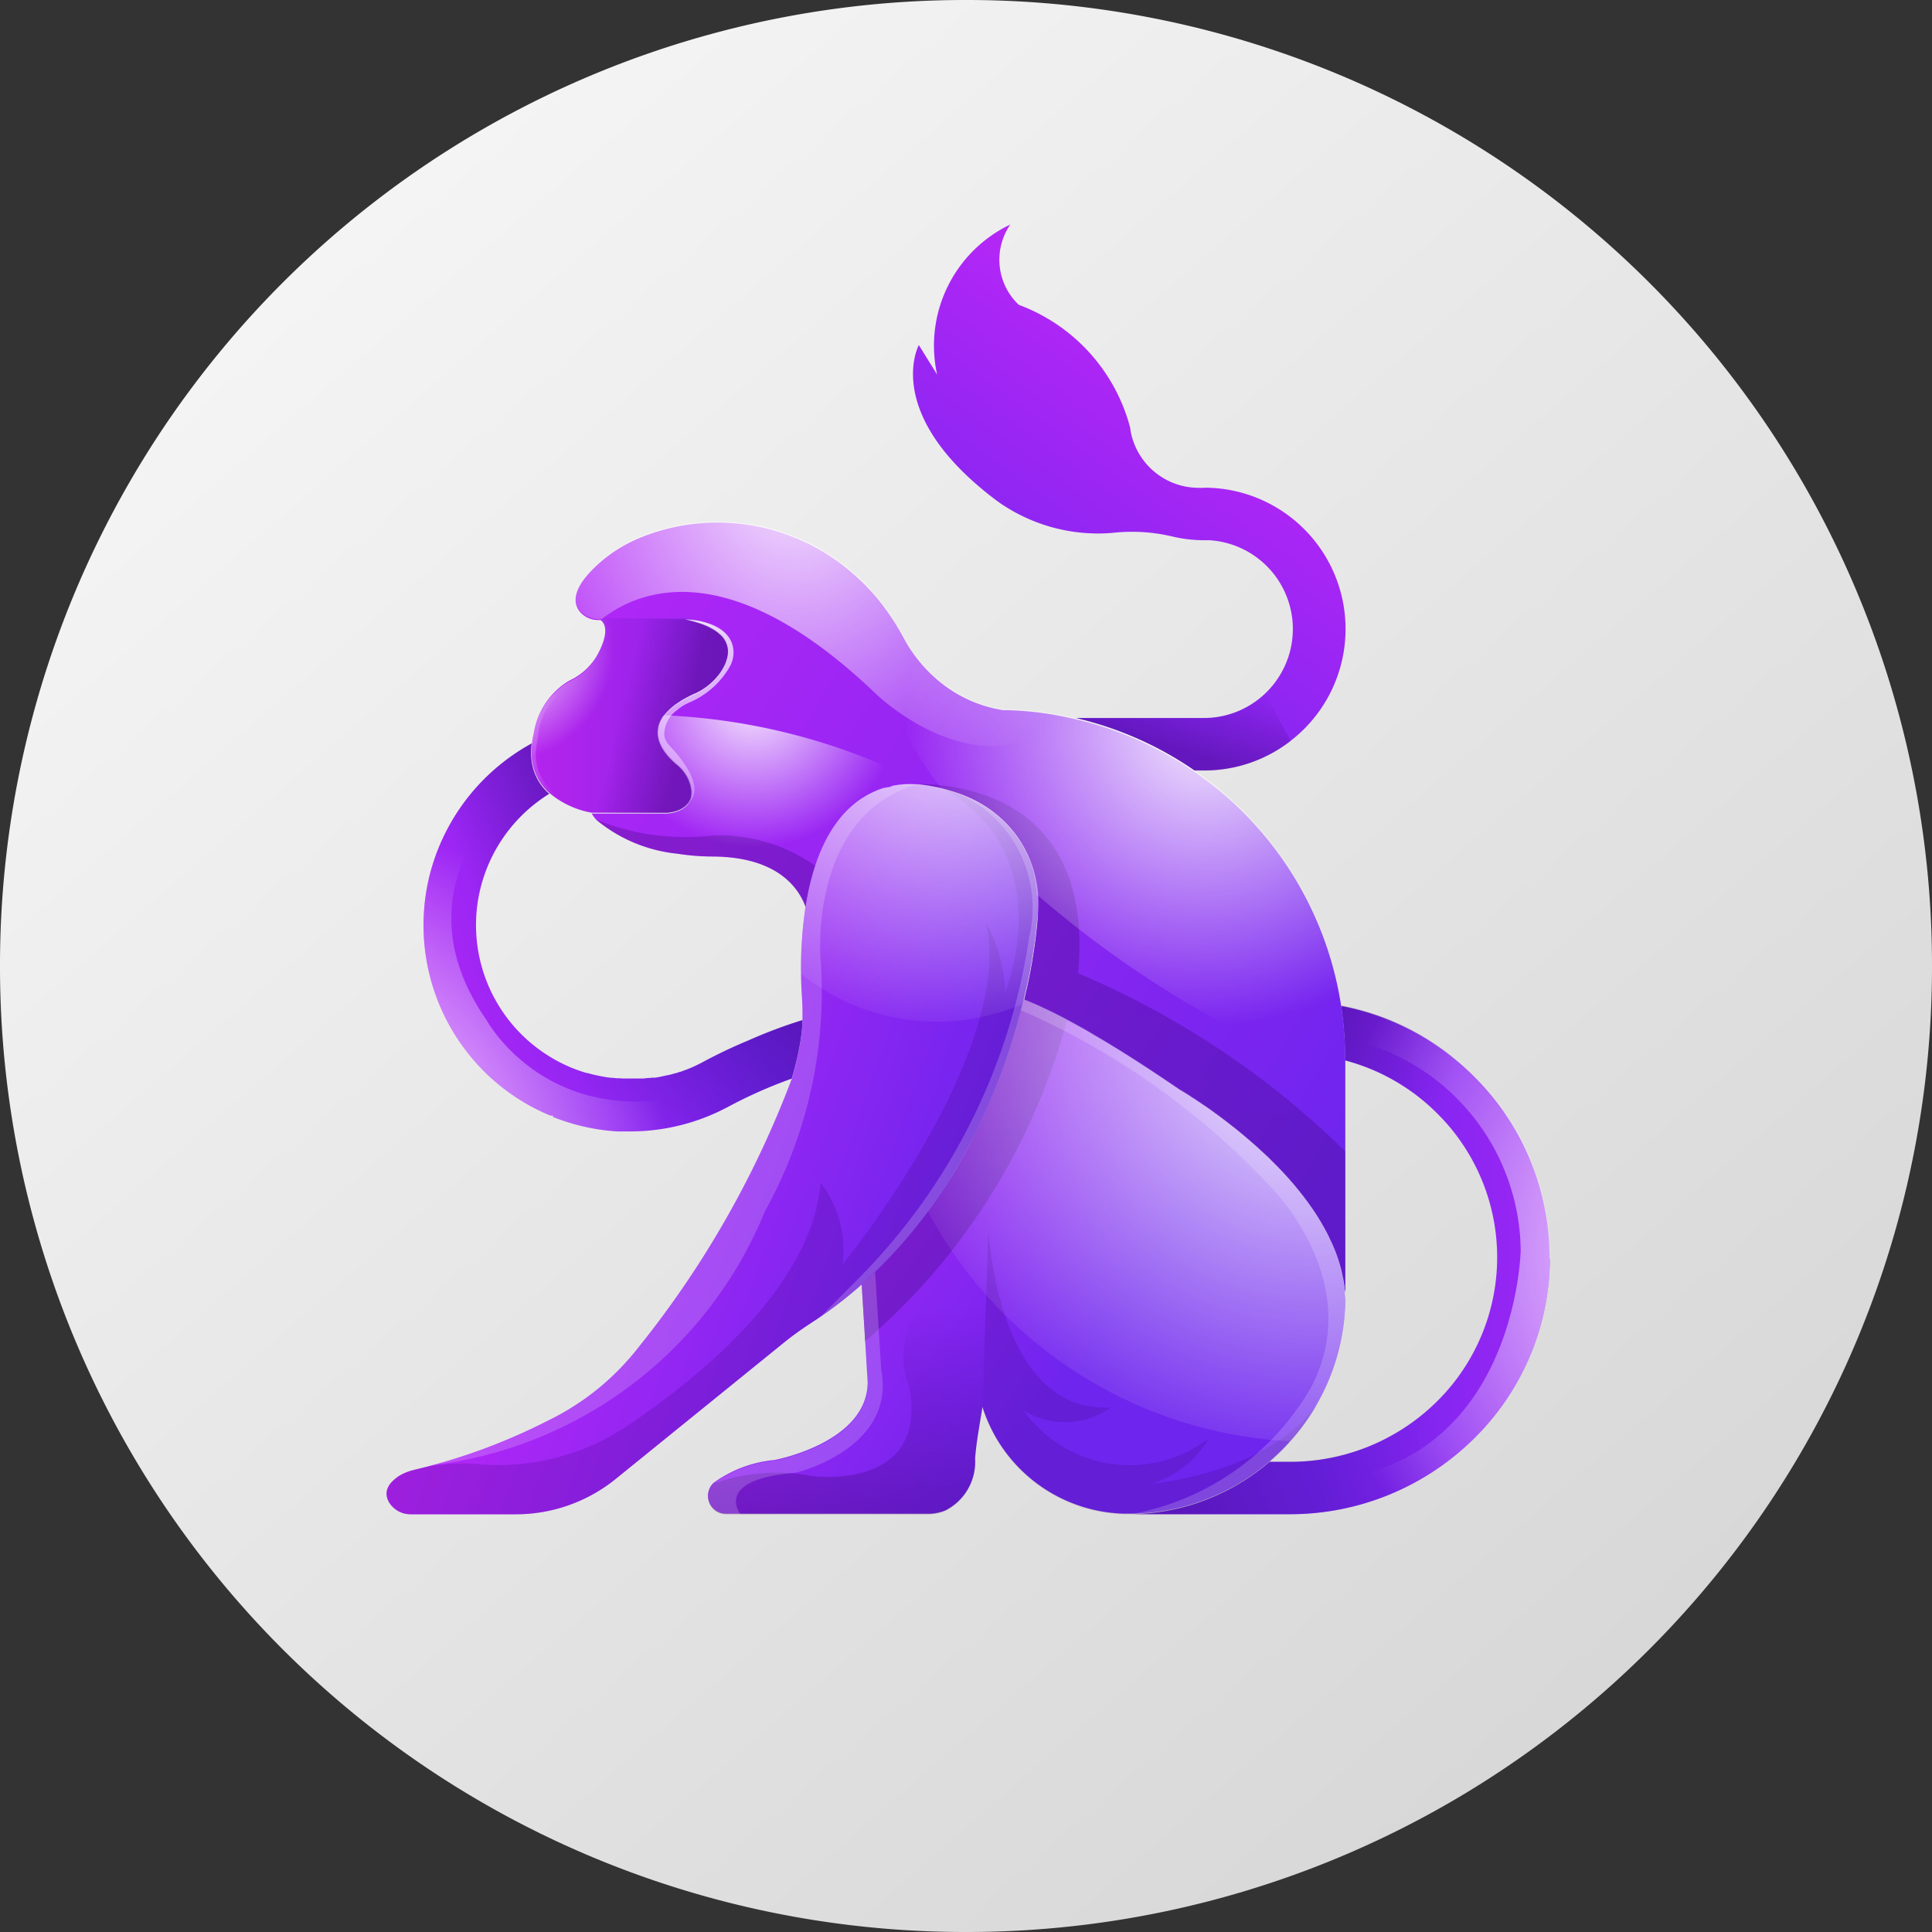 <svg xmlns="http://www.w3.org/2000/svg" xmlns:xlink="http://www.w3.org/1999/xlink" width="40" height="40" viewBox="0 0 40 40">
  <rect x="0" y="0" width="40" height="40" fill="#333333" stroke="none"/>
  <defs>
    <linearGradient id="linear-gradient" x1="0.135" y1="0.118" x2="0.805" y2="0.886" gradientUnits="objectBoundingBox">
      <stop offset="0" stop-color="#f5f5f5"/>
      <stop offset="1" stop-color="#d8d8d8"/>
    </linearGradient>
    <linearGradient id="linear-gradient-2" x1="-0.012" y1="0.5" x2="0.989" y2="0.5" gradientUnits="objectBoundingBox">
      <stop offset="0" stop-color="#bf27f8"/>
      <stop offset="1" stop-color="#6e25ee"/>
    </linearGradient>
    <linearGradient id="linear-gradient-3" x1="-0.138" y1="0.274" x2="0.598" y2="0.692" xlink:href="#linear-gradient-2"/>
    <linearGradient id="linear-gradient-4" x1="0" y1="0.5" x2="1" y2="0.5" xlink:href="#linear-gradient-2"/>
    <linearGradient id="linear-gradient-5" x1="-2.884" y1="0.777" x2="1.294" y2="0.425" xlink:href="#linear-gradient-2"/>
    <linearGradient id="linear-gradient-6" x1="0.167" y1="0.391" x2="0.862" y2="0.669" xlink:href="#linear-gradient-2"/>
    <linearGradient id="linear-gradient-7" x1="-0.221" y1="-0.032" x2="1.052" y2="0.752" xlink:href="#linear-gradient-2"/>
    <linearGradient id="linear-gradient-9" x1="-0.014" y1="0.5" x2="1.731" y2="0.5" xlink:href="#linear-gradient-2"/>
    <linearGradient id="linear-gradient-10" x1="-0.014" y1="0.5" x2="1.731" y2="0.5" gradientUnits="objectBoundingBox">
      <stop offset="0" stop-color="#3d0374"/>
      <stop offset="1" stop-color="#380179"/>
    </linearGradient>
    <linearGradient id="linear-gradient-11" x1="0" y1="0.5" x2="1" y2="0.5" xlink:href="#linear-gradient-2"/>
    <linearGradient id="linear-gradient-12" x1="1.417" y1="0.478" x2="0.432" y2="0.5" xlink:href="#linear-gradient-2"/>
    <linearGradient id="linear-gradient-13" x1="-0.199" y1="0.748" x2="0.744" y2="0.396" xlink:href="#linear-gradient-2"/>
    <linearGradient id="linear-gradient-14" x1="-1.811" y1="-0.101" x2="0.835" y2="0.594" xlink:href="#linear-gradient-2"/>
    <linearGradient id="linear-gradient-15" x1="0.486" y1="1.073" x2="0.508" y2="0.134" gradientUnits="objectBoundingBox">
      <stop offset="0" stop-color="#3d0374" stop-opacity="0.4"/>
      <stop offset="1" stop-color="#380179" stop-opacity="0"/>
    </linearGradient>
    <linearGradient id="linear-gradient-16" x1="0.483" y1="1.045" x2="0.511" y2="0.153" xlink:href="#linear-gradient-10"/>
    <linearGradient id="linear-gradient-17" x1="0.473" y1="1.066" x2="0.513" y2="0.142" xlink:href="#linear-gradient-10"/>
    <linearGradient id="linear-gradient-18" x1="-0.04" y1="0.169" x2="0.96" y2="0.669" xlink:href="#linear-gradient-15"/>
    <linearGradient id="linear-gradient-19" x1="0.098" y1="0.614" x2="0.995" y2="0.46" xlink:href="#linear-gradient-15"/>
    <linearGradient id="linear-gradient-20" x1="1.095" y1="0.215" x2="0.121" y2="0.781" xlink:href="#linear-gradient-15"/>
    <linearGradient id="linear-gradient-21" x1="1.025" y1="0.214" x2="0.255" y2="0.706" xlink:href="#linear-gradient-15"/>
    <radialGradient id="radial-gradient" cx="-0.16" cy="1.015" r="0.844" gradientTransform="translate(-0.017) scale(1.034 1)" gradientUnits="objectBoundingBox">
      <stop offset="0" stop-color="#fff"/>
      <stop offset="1" stop-color="#fff" stop-opacity="0"/>
    </radialGradient>
    <radialGradient id="radial-gradient-2" cx="1.237" cy="0.482" r="0.804" gradientTransform="translate(-0.111) scale(1.222 1)" gradientUnits="objectBoundingBox">
      <stop offset="0" stop-color="#fff" stop-opacity="0.898"/>
      <stop offset="1" stop-color="#fff" stop-opacity="0"/>
    </radialGradient>
    <radialGradient id="radial-gradient-3" cx="0.646" cy="-0.386" r="1.479" gradientTransform="translate(-0.003) scale(1.006 1)" xlink:href="#radial-gradient-2"/>
    <radialGradient id="radial-gradient-4" cx="0.909" cy="0.073" r="1.043" gradientTransform="translate(-0.029) scale(1.058 1)" xlink:href="#radial-gradient-2"/>
    <radialGradient id="radial-gradient-5" cx="0.481" cy="-0.018" r="1.406" gradientTransform="translate(-0.709) scale(2.418 1)" xlink:href="#radial-gradient-2"/>
    <linearGradient id="linear-gradient-22" x1="0" y1="0.5" x2="1" y2="0.5" xlink:href="#linear-gradient-10"/>
    <linearGradient id="linear-gradient-23" x1="0.725" y1="0.584" x2="0.334" y2="0.466" xlink:href="#linear-gradient-15"/>
    <radialGradient id="radial-gradient-6" cx="0.034" cy="0.153" r="0.578" gradientTransform="translate(-0.302) scale(1.604 1)" xlink:href="#radial-gradient-2"/>
    <radialGradient id="radial-gradient-7" cx="-0.288" cy="0.627" r="0.74" gradientTransform="translate(-0.614) scale(2.228 1)" xlink:href="#radial-gradient-2"/>
    <radialGradient id="radial-gradient-8" cx="0.402" cy="-0.203" r="1.43" gradientTransform="translate(0.271) scale(0.458 1)" xlink:href="#radial-gradient-2"/>
    <radialGradient id="radial-gradient-9" cx="0.47" cy="-0.087" r="0.776" gradientTransform="translate(0.214) scale(0.573 1)" xlink:href="#radial-gradient-2"/>
    <radialGradient id="radial-gradient-10" cx="0.711" cy="0.298" r="0.595" gradientTransform="translate(-0.016) scale(1.031 1)" xlink:href="#radial-gradient-2"/>
    <linearGradient id="linear-gradient-24" x1="0.727" y1="0.153" x2="0.234" y2="0.955" xlink:href="#linear-gradient-2"/>
    <linearGradient id="linear-gradient-25" x1="0.381" y1="0.642" x2="0.908" y2="0.001" xlink:href="#linear-gradient-15"/>
  </defs>
  <g id="Group_828" data-name="Group 828" transform="translate(-21 -34)">
    <path id="vectorMask" d="M41,34h0A19.982,19.982,0,0,1,61,54h0A19.982,19.982,0,0,1,41,74h0A19.982,19.982,0,0,1,21,54h0A19.982,19.982,0,0,1,41,34Z" transform="translate(0 0)" fill="url(#linear-gradient)"/>
    <g id="Group_827" data-name="Group 827" transform="translate(-91 -153.363)">
      <path id="Path_20" data-name="Path 20" d="M635.923,767.587v.057c0,.012,0,.024,0,.036C635.922,767.649,635.923,767.619,635.923,767.587Z" transform="translate(-496.069 -553.427)" fill="url(#linear-gradient-2)"/>
      <path id="Path_21" data-name="Path 21" d="M306.181,615.433v0a0,0,0,0,1,0,0s0,0,0,0v.028l0,.022a4.464,4.464,0,0,1-.588,2.1,4.356,4.356,0,0,1-.554.767,4.2,4.2,0,0,1-.356.356c-.021.02-.043.04-.065.058a4.481,4.481,0,0,1-2.818,1.085h-.2a3.165,3.165,0,0,1-2.93-2.21l-.072.439c-.035.209-.065.419-.081.631a1.126,1.126,0,0,1-.607,1.067.938.938,0,0,1-.382.074H293.36a.37.37,0,0,1-.261-.635h0a2.539,2.539,0,0,1,1.265-.476s1.929-.355,1.929-1.616l-.033-.54-.019-.315-.072-1.177c.095-.084.187-.169.277-.255a9.549,9.549,0,0,0,1.089-1.244h0q.285-.388.524-.784c.17-.28.324-.562.463-.841.036-.072.07-.143.1-.214s.067-.142.1-.213.063-.141.091-.211.061-.14.087-.209.053-.128.077-.191c.082-.211.156-.418.222-.618.018-.053.035-.106.051-.158s.036-.112.053-.168c.034-.111.064-.219.095-.325l.042-.157c.006-.024.013-.048.019-.072.019-.07.036-.139.052-.206,0-.008,0-.016.006-.023l.059.023.081.033.085.036c.059.025.122.054.188.085l.071.033c.125.06.263.129.416.21.107.057.221.12.343.188l.1.057.1.06q.263.153.57.343l.063.04.143.09c.269.171.56.363.879.579l.135.092.034.019a.032.032,0,0,1,.011.007l.015.008.065.04.058.036c.013.008.027.017.041.028s.052.033.081.052c.058.038.121.081.192.129l.054.036c.162.113.352.252.555.413.023.017.045.036.068.054l.069.056.069.057c.023.019.047.039.07.06.046.038.091.078.137.118s.1.087.147.133c.024.021.048.044.073.066.047.044.1.09.143.137.119.116.238.238.352.366.023.025.046.051.068.077s.044.048.063.073l0,0,0,0c.019.021.037.042.053.064s.022.025.031.037.034.04.049.061.044.053.064.081l.062.082c.021.027.041.056.061.084l.06.085c.059.085.115.172.166.261.019.03.036.059.053.089l.05.09c.017.03.032.06.048.091s.031.061.044.092.032.068.047.1c.026.058.051.117.074.177h0c.021.057.041.115.06.173.012.04.024.079.034.119s.017.06.024.09a.025.025,0,0,1,0,.006c.006.022.01.043.015.065s.011.045.015.068,0,.021.006.031.007.04.01.059.007.047.011.07.007.057.01.085,0,.068.008.1Z" transform="translate(-166.329 -401.148)" fill="url(#linear-gradient-3)"/>
      <path id="Path_22" data-name="Path 22" d="M543.524,655.5l-.034-.019-.135-.092C543.411,655.424,543.467,655.461,543.524,655.5Z" transform="translate(-407.064 -445.544)" fill="url(#linear-gradient-4)"/>
      <path id="Path_23" data-name="Path 23" d="M374.376,605.247c0,.007,0,.015-.006.023-.022.09-.045.183-.07.278-.013.051-.027.1-.042.157-.03.106-.061.214-.095.325-.017.056-.034.111-.053.168s-.033.1-.051.158c-.066.2-.14.407-.222.618-.024.063-.049.127-.076.191s-.057.139-.087.209-.061.141-.092.211-.065.142-.1.213-.068.142-.1.214a10.159,10.159,0,0,1-2.352,3.124l-.189-3.1s0-.038,0-.106q0-.025,0-.056t0-.073c0-.016,0-.033,0-.051a.122.122,0,0,1,0-.016c0-.026,0-.053.009-.082l0-.024a.015.015,0,0,0,0-.006c0-.023.006-.048.01-.073s.008-.056.013-.085.01-.053.015-.081c0,0,0-.007,0-.01a.218.218,0,0,1,.006-.031c0-.018.007-.036.011-.054s.013-.057.02-.085.015-.058.023-.088.016-.06.026-.09.019-.061.029-.092.02-.06.031-.09l0,0q.022-.059.046-.119c0-.014.011-.027.017-.04l.018-.04c.015-.035.032-.069.049-.1s.02-.041.031-.061a.158.158,0,0,1,.011-.02c.016-.03.032-.06.05-.09s.035-.059.054-.089.038-.058.058-.087.038-.054.057-.08.046-.06.07-.089.063-.074.1-.11.041-.043.062-.064.049-.049.075-.072l.006,0h0a.454.454,0,0,1,.037-.032l.044-.038c.018-.015.035-.029.053-.043s.041-.032.063-.048l.049-.035.059-.04q.034-.023.07-.044l.054-.031.056-.031c.038-.02.077-.04.116-.057l.06-.028c.041-.018.082-.035.125-.051l.065-.023h0l.015-.006.009,0,.009,0,.031-.01.04-.013c.047-.015.1-.028.145-.04l.087-.02c.034-.008.068-.015.1-.022l.057-.01.065-.01c.068-.01.138-.019.21-.026a3.91,3.91,0,0,1,.411-.019A1.712,1.712,0,0,1,374.376,605.247Z" transform="translate(-241.186 -397.182)" fill="url(#linear-gradient-5)"/>
      <path id="Path_24" data-name="Path 24" d="M133.47,495.995a10.855,10.855,0,0,1-.28,1.648c0,.007,0,.015-.006.023s-.01.042-.016.064c-.017.069-.035.141-.054.214l-.042.157c-.031.106-.061.214-.095.325-.017.056-.034.111-.053.168s-.033.105-.051.158c-.066.2-.141.407-.222.618-.024.063-.049.127-.077.192s-.057.139-.087.209-.061.141-.091.211-.065.142-.1.213-.068.142-.1.214a10.165,10.165,0,0,1-2.353,3.124,8.686,8.686,0,0,1-.844.662c-.076.053-.153.1-.231.154a6.492,6.492,0,0,0-.538.39l-3.48,2.82a3.286,3.286,0,0,1-2.071.734h-2.171a.522.522,0,0,1-.45-.242c-.084-.141-.1-.326.152-.516a.625.625,0,0,1,.061-.042l.011-.006a1,1,0,0,1,.283-.112l.072-.017.044-.011c.075-.019.165-.042.267-.07a12.265,12.265,0,0,0,2.391-.921,5.311,5.311,0,0,0,1.879-1.519,20.259,20.259,0,0,0,3.176-5.563h0a5.913,5.913,0,0,0,.175-.754h0c.007-.042.013-.084.019-.126a3.258,3.258,0,0,0,.027-.331c0-.144,0-.288-.009-.432s-.019-.31-.021-.524a8.566,8.566,0,0,1,.092-1.387c.006-.037.012-.074.019-.112s.013-.074.02-.112c.014-.076.031-.153.049-.229.006-.03.013-.059.022-.088s.022-.085.033-.127c.02-.074.044-.146.068-.217s.053-.15.083-.223c.01-.027.023-.055.035-.082,0-.006,0-.013.008-.019.012-.027.024-.053.037-.079a2.645,2.645,0,0,1,.158-.291.707.707,0,0,1,.052-.08c.017-.026.035-.052.054-.078a2.085,2.085,0,0,1,.162-.2l.019-.02.056-.057.013-.013.065-.06.074-.062c.05-.04.1-.076.156-.111l.077-.047c.027-.015.055-.031.085-.045s.051-.025.077-.036l.033-.015,0,0,.066-.027c.032-.013.065-.023.1-.035l.006,0,.017,0c.013,0,.027-.008.041-.012l.014,0,.01,0,.044-.011.052-.011a1.951,1.951,0,0,1,.471-.031c.041,0,.082,0,.124.008.075.009.162.022.257.04l.059.012q.067.013.136.031h0l.116.031.078.023,0,0,.007,0,.043.014a2.933,2.933,0,0,1,.416.173A2.387,2.387,0,0,1,133.47,495.995Z" transform="translate(0 -289.578)" fill="url(#linear-gradient-6)"/>
      <path id="Path_25" data-name="Path 25" d="M471.557,453.935h.006" transform="translate(-338.029 -251.845)" fill="#fff"/>
      <path id="Path_26" data-name="Path 26" d="M237.806,362.879v4.9c0,.032,0,.062,0,.094a.209.209,0,0,1,0,.032q0-.057,0-.114c0-.034,0-.069-.008-.1s-.006-.057-.01-.085-.007-.047-.011-.07-.006-.039-.01-.059,0-.02-.006-.031-.009-.045-.015-.068-.009-.043-.015-.065a.025.025,0,0,0,0-.006c-.006-.03-.015-.06-.023-.09s-.022-.079-.035-.119c-.018-.058-.038-.116-.06-.173h0c-.023-.06-.047-.119-.074-.177-.015-.034-.03-.068-.047-.1s-.029-.061-.044-.092-.031-.061-.048-.091-.032-.061-.05-.091-.034-.059-.052-.089c-.053-.089-.108-.176-.167-.261l-.06-.085c-.019-.028-.04-.057-.061-.084l-.062-.082c-.02-.027-.041-.054-.064-.081s-.031-.04-.048-.061a.417.417,0,0,0-.031-.037c-.016-.022-.035-.043-.053-.064l0,0,0,0c-.019-.025-.041-.049-.063-.073s-.044-.052-.068-.077c-.076-.085-.154-.167-.232-.247l-.12-.119c-.048-.048-.1-.093-.143-.137l-.072-.066c-.049-.046-.1-.091-.148-.133s-.091-.08-.137-.118c-.023-.021-.047-.04-.07-.06l-.07-.057-.069-.056c-.023-.019-.045-.037-.068-.054-.2-.161-.393-.3-.555-.413l-.053-.036c-.07-.048-.134-.091-.192-.129l-.081-.052-.042-.027-.058-.036-.065-.04-.014-.008a.044.044,0,0,0-.011-.007c-.057-.036-.113-.074-.169-.112-.318-.216-.61-.408-.879-.579l-.143-.09-.063-.04q-.307-.19-.571-.343l-.1-.06-.1-.057c-.295-.166-.546-.3-.76-.4l-.07-.033c-.066-.031-.129-.06-.188-.085l-.085-.036-.081-.033-.059-.023a10.853,10.853,0,0,0,.28-1.648,3.778,3.778,0,0,0-.007-.537,2.274,2.274,0,0,0-1.269-1.941,2.931,2.931,0,0,0-.416-.173l-.054-.018-.079-.023c-.04-.011-.078-.022-.116-.031l-.048-.012-.088-.019-.059-.012c-.056-.01-.11-.019-.159-.027l-.1-.013a2.627,2.627,0,0,0-.263-.019h-.039c-.029,0-.058,0-.087.009a1.83,1.83,0,0,0-.206.034l-.052.011-.044.01-.009,0-.015,0-.041.012-.017,0-.006,0c-.034.011-.066.022-.1.035s-.044.017-.066.027c0,0,0,0,0,0l-.034.015c-.027.011-.052.023-.077.036s-.057.029-.085.045-.052.031-.077.047c-.053.035-.106.071-.156.111-.025.02-.049.04-.074.062s-.044.039-.065.06l-.013.013c-.019.018-.038.037-.056.057l-.019.02a2.006,2.006,0,0,0-.162.2c-.019.026-.037.052-.054.078s-.036.052-.052.08a2.653,2.653,0,0,0-.158.291c-.014.026-.026.053-.037.079a.19.19,0,0,0-.008.019c-.012.027-.024.054-.035.082-.03.073-.057.148-.083.223,0,.01-.007.02-.011.031-.014.041-.027.084-.039.126-.006.02-.012.04-.018.061-.012.042-.023.084-.034.127s-.015.058-.022.088c-.019.076-.035.153-.049.229-.007.037-.014.074-.02.111s-.013.074-.019.112c-.14-.39-.574-1.038-1.914-1.049a4.69,4.69,0,0,1-.738-.058,3.116,3.116,0,0,1-1.687-.705.821.821,0,0,1-.094-.127l.012,0h1.5a.747.747,0,0,0,.254-.042.292.292,0,0,0,.034-.013.514.514,0,0,0,.187-.131.345.345,0,0,0,.033-.044h0a.351.351,0,0,0,.037-.076.209.209,0,0,0,.007-.021.1.1,0,0,0,0-.015.412.412,0,0,0,0-.165.32.32,0,0,0-.01-.053c0-.019-.01-.037-.016-.057s-.006-.018-.009-.027-.006-.015-.009-.023l-.018-.042c-.006-.014-.013-.027-.02-.04a.385.385,0,0,0-.021-.036l-.015-.024c-.008-.012-.016-.024-.025-.036l0,0c-.01-.014-.021-.027-.032-.041a.241.241,0,0,0-.031-.034.143.143,0,0,0-.015-.017c-.018-.019-.036-.036-.056-.053a1.684,1.684,0,0,1-.177-.167l-.023-.026c-.013-.015-.024-.029-.036-.044l-.027-.036-.008-.01,0,0c-.008-.011-.016-.023-.023-.035s-.014-.022-.02-.033a.338.338,0,0,1-.019-.034.7.7,0,0,1-.07-.191.37.37,0,0,1-.008-.053.406.406,0,0,1,0-.055.52.52,0,0,1,.021-.146c.006-.019.013-.04.021-.06l.009-.019a.109.109,0,0,1,.01-.02c0-.006.006-.014.011-.02l.015-.027,0,0c.012-.019.025-.038.04-.057,0,0,0,0,0,0l.025-.031c.017-.02.036-.041.057-.061l.032-.031.047-.041.049-.039.057-.04.058-.039,0,0,.065-.04.048-.027.019-.01.04-.021.041-.021.082-.04.007,0a1.3,1.3,0,0,0,.542-.452,1.118,1.118,0,0,0,.085-.153.31.31,0,0,0,.015-.034l.012-.031c0-.008.006-.016.008-.025s.01-.032.013-.047a.334.334,0,0,0,.009-.039.416.416,0,0,0,.006-.043.478.478,0,0,0-.178-.426.687.687,0,0,0-.082-.063c-.02-.014-.042-.027-.065-.04a.784.784,0,0,0-.074-.039c-.026-.013-.053-.025-.082-.037l-.045-.018q-.046-.018-.1-.034l-.052-.016c-.036-.011-.073-.021-.112-.031l-.06-.015h-1.829a.492.492,0,0,1-.376-.162c-.139-.161-.2-.456.314-.944a2.965,2.965,0,0,1,.888-.582l.084-.035a4.244,4.244,0,0,1,4.375.776,4.365,4.365,0,0,1,.688.761,5.267,5.267,0,0,1,.341.549,2.983,2.983,0,0,0,.676.852,2.747,2.747,0,0,0,1.265.629l.119.022h.01l.089,0q.3.009.6.044t.608.1l.2.044a7.214,7.214,0,0,1,5.578,7.03Z" transform="translate(-97.953 -153.616)" fill="url(#linear-gradient-7)"/>
      <path id="Path_27" data-name="Path 27" d="M543.524,655.5l-.034-.019-.135-.092C543.411,655.424,543.467,655.461,543.524,655.5Z" transform="translate(-407.064 -445.544)" fill="url(#linear-gradient-4)"/>
      <path id="Path_28" data-name="Path 28" d="M201.884,405.009a.42.42,0,0,1-.006.043.337.337,0,0,1-.009.039c0,.015-.008.032-.013.047s-.006.017-.008.025l-.012.031a.306.306,0,0,1-.015.034,1.119,1.119,0,0,1-.085.153,1.3,1.3,0,0,1-.542.453l-.007,0-.082.04-.041.021-.04.021-.019.01-.048.027-.065.04,0,0-.058.039-.057.04-.048.039-.047.041-.032.031c-.02.02-.04.041-.057.061l-.025.031c-.015.02-.029.04-.042.061l0,0-.015.027c0,.006-.007.014-.01.02a.114.114,0,0,0-.01.02l-.009.019c-.008.02-.015.04-.021.06a.52.52,0,0,0-.021.146.41.41,0,0,0,0,.055.381.381,0,0,0,.008.052.7.7,0,0,0,.07.191.332.332,0,0,0,.019.034c.006.011.013.023.02.033s.015.023.023.035l0,0,.008.01.027.036c.012.015.023.03.036.044l.023.026a1.685,1.685,0,0,0,.177.167c.019.017.038.034.056.053a.679.679,0,0,1,.046.051l.032.041,0,0c.009.011.017.023.025.035l.015.024a.389.389,0,0,1,.021.036c.007.013.014.026.02.04l.018.042c.006.017.012.034.018.05s.011.038.016.057.007.036.01.052a.411.411,0,0,1,0,.165.091.091,0,0,1,0,.015.2.2,0,0,1-.006.021.353.353,0,0,1-.037.077.339.339,0,0,1-.033.044.514.514,0,0,1-.187.131.287.287,0,0,1-.034.013.747.747,0,0,1-.254.042h-1.5l-.012,0a1.871,1.871,0,0,1-.874-.406.357.357,0,0,1-.032-.029,1.08,1.08,0,0,1-.287-.45,1.271,1.271,0,0,1-.044-.563,1.768,1.768,0,0,1,.035-.191,1.547,1.547,0,0,1,.735-1.094,1.29,1.29,0,0,0,.618-.6c.136-.276.214-.585-.031-.694h1.858l.06.015c.04.01.077.02.112.031l.053.016.1.034.045.018c.029.012.057.024.082.037s.051.026.074.039.045.027.065.04a.779.779,0,0,1,.082.063A.478.478,0,0,1,201.884,405.009Z" transform="translate(-74.813 -204.111)" fill="url(#linear-gradient-9)"/>
      <path id="Path_29" data-name="Path 29" d="M201.894,405.015a.411.411,0,0,1-.006.043.327.327,0,0,1-.009.039c0,.015-.008.032-.013.047s-.006.017-.008.025l-.012.031a.3.3,0,0,1-.015.034,1.119,1.119,0,0,1-.085.153,1.3,1.3,0,0,1-.542.452l-.007,0-.082.04-.041.021-.04.021-.019.01-.048.027c-.023.013-.044.026-.065.04l0,0-.058.039-.057.04-.048.039-.047.041-.032.031c-.02.02-.04.041-.057.061l-.025.031c-.015.02-.029.04-.042.061l0,0-.015.027c0,.006-.007.014-.01.02a.121.121,0,0,0-.01.02l-.009.019c-.008.02-.015.04-.021.06a.518.518,0,0,0-.021.146.416.416,0,0,0,0,.055.369.369,0,0,0,.008.052.7.7,0,0,0,.069.192.321.321,0,0,0,.019.034c.006.011.013.023.02.033s.015.023.023.035l0,0,.008.01.027.036c.012.015.023.03.036.044l.023.026a1.682,1.682,0,0,0,.177.167c.019.017.038.034.056.053s.031.033.046.051l.032.041,0,0c.009.011.017.023.025.036l.015.024a.386.386,0,0,1,.021.036c.007.013.014.026.02.04l.018.042c.006.017.012.034.018.05s.011.038.016.057.007.036.01.053a.41.41,0,0,1,0,.165.094.094,0,0,1,0,.015.2.2,0,0,1-.006.021.354.354,0,0,1-.037.077.343.343,0,0,1-.033.044.516.516,0,0,1-.187.131.3.3,0,0,1-.034.013.746.746,0,0,1-.254.042h-1.5l-.012,0h-.006l-.009,0a2.025,2.025,0,0,1-.508-.171,1.5,1.5,0,0,1-.351-.233.374.374,0,0,1-.032-.029,1.08,1.08,0,0,1-.287-.45,1.271,1.271,0,0,1-.044-.563,1.769,1.769,0,0,1,.035-.191,1.546,1.546,0,0,1,.735-1.094,1.29,1.29,0,0,0,.618-.6c.136-.276.214-.585-.031-.694h1.858l.06.015c.04.01.077.02.112.031l.053.016.1.034.045.018c.029.012.057.024.082.037l.074.039c.023.013.045.027.065.04a.793.793,0,0,1,.082.063A.478.478,0,0,1,201.894,405.015Z" transform="translate(-74.822 -204.117)" opacity="0.08" fill="url(#linear-gradient-10)"/>
      <path id="Path_30" data-name="Path 30" d="M288.082,667.54a4.121,4.121,0,0,0,.569-.248A4.43,4.43,0,0,1,288.082,667.54Zm0,0a4.121,4.121,0,0,0,.569-.248A4.43,4.43,0,0,1,288.082,667.54Zm0,0a4.121,4.121,0,0,0,.569-.248A4.43,4.43,0,0,1,288.082,667.54Zm0,0a4.121,4.121,0,0,0,.569-.248A4.43,4.43,0,0,1,288.082,667.54Zm0,0a4.121,4.121,0,0,0,.569-.248A4.43,4.43,0,0,1,288.082,667.54Zm0,0a4.121,4.121,0,0,0,.569-.248A4.43,4.43,0,0,1,288.082,667.54Z" transform="translate(-161.614 -456.992)" fill="url(#linear-gradient-11)"/>
      <path id="Path_31" data-name="Path 31" d="M530.635,617.468a5.258,5.258,0,0,1-1.586,3.741,5.413,5.413,0,0,1-3.8,1.552h-3.235a4.47,4.47,0,0,0,2.393-.762,4.583,4.583,0,0,0,.425-.323h.417a4.32,4.32,0,0,0,3.359-1.594l0,0a.174.174,0,0,0,.015-.019q.057-.072.112-.145l.019-.028.02-.028a4.194,4.194,0,0,0-.17-5.066,4.1,4.1,0,0,0-.3-.331,4.21,4.21,0,0,0-1.912-1.1v-.049c0-.136,0-.271-.011-.4-.012-.229-.036-.455-.069-.677a5.262,5.262,0,0,1,2.291,1.046,5.43,5.43,0,0,1,.469.418,5.28,5.28,0,0,1,1.556,3.775Z" transform="translate(-386.546 -404.047)" fill="url(#linear-gradient-12)"/>
      <path id="Path_32" data-name="Path 32" d="M147.81,476.922a3.26,3.26,0,0,1-.027.331c-.006.042-.012.084-.019.126h0q-.012.074-.027.148c-.038.2-.089.4-.15.606h0a9.558,9.558,0,0,0-1.324.588.229.229,0,0,1-.032.016,4.435,4.435,0,0,1-.569.248l-.034.011c-.076.027-.153.05-.23.072a4.292,4.292,0,0,1-1.157.159l-.137,0c-.027,0-.053,0-.078,0l-.052,0-.091-.007a.465.465,0,0,1-.057-.006.656.656,0,0,1-.068-.006,4.322,4.322,0,0,1-.656-.127l-.067-.019c-.133-.039-.263-.084-.389-.134V478.9c-.022,0-.044,0-.066-.006a4.224,4.224,0,0,1-1.247-.8,4.276,4.276,0,0,1-1.366-3.311,4.215,4.215,0,0,1,.175-1.05,4.306,4.306,0,0,1,2.06-2.537,1.271,1.271,0,0,0,.044.563,1.08,1.08,0,0,0,.287.45.356.356,0,0,0,.032.029,3.2,3.2,0,0,0-1.5,2.41q-.009.088-.012.177a3.192,3.192,0,0,0,1.516,2.848l.078.047a3.083,3.083,0,0,0,.637.28l.038.012.02.006.017,0c.046.014.093.026.14.037s.105.023.158.033l.076.013.037.006h0l.064.009.034,0,.095.01.034,0c.039,0,.078.006.116.006h0c.043,0,.086,0,.128,0s.091,0,.136,0l.084,0h0l.048,0,.052-.006.057-.006.011,0,.023,0,.038-.006.025,0,.015,0,.028,0,.063-.01.031-.006.084-.018h0l.043-.009.031-.009.018,0a.128.128,0,0,0,.025-.006c.036-.008.072-.019.108-.03l.007,0,.034-.01c.023-.006.046-.015.07-.023l.01,0,.019-.007.057-.021.023-.008.053-.02a2.894,2.894,0,0,0,.31-.145c.307-.165.62-.314.936-.445A10.242,10.242,0,0,1,147.81,476.922Z" transform="translate(-19.195 -268.439)" fill="url(#linear-gradient-13)"/>
      <path id="Path_33" data-name="Path 33" d="M374.376,605.247c0,.007,0,.015-.006.023-.022.09-.045.183-.07.278-.013.051-.027.1-.042.157-.03.106-.061.214-.095.325-.017.056-.034.111-.053.168s-.033.1-.051.158c-.066.2-.14.407-.222.618-.024.063-.049.127-.076.191s-.057.139-.087.209-.061.141-.092.211-.065.142-.1.213-.068.142-.1.214a10.159,10.159,0,0,1-2.352,3.124l-.189-3.1s0-.038,0-.106q0-.025,0-.056t0-.073c0-.016,0-.033,0-.051a.122.122,0,0,1,0-.016c0-.026,0-.053.009-.082l0-.024a.015.015,0,0,0,0-.006c0-.023.006-.048.01-.073s.008-.056.013-.085.01-.053.015-.081c0,0,0-.007,0-.01a.218.218,0,0,1,.006-.031c0-.018.007-.036.011-.054s.013-.057.02-.085.015-.058.023-.088.016-.06.026-.09.019-.061.029-.092.02-.06.031-.09l0,0q.022-.059.046-.119c0-.014.011-.027.017-.04l.018-.04c.015-.035.032-.069.049-.1s.02-.041.031-.061a.158.158,0,0,1,.011-.02c.016-.03.032-.06.05-.09s.035-.059.054-.089.038-.058.058-.087.038-.054.057-.08.046-.06.07-.089.063-.074.1-.11.041-.043.062-.064.049-.049.075-.072l.006,0h0a.454.454,0,0,1,.037-.032l.044-.038c.018-.015.035-.029.053-.043s.041-.032.063-.048l.049-.035.059-.04q.034-.023.07-.044l.054-.031.056-.031c.038-.02.077-.04.116-.057l.06-.028c.041-.018.082-.035.125-.051l.065-.023h0l.015-.006.009,0,.009,0,.031-.01.04-.013c.047-.015.1-.028.145-.04l.087-.02c.034-.008.068-.015.1-.022l.057-.01.065-.01c.068-.01.138-.019.21-.026a3.91,3.91,0,0,1,.411-.019A1.712,1.712,0,0,1,374.376,605.247Z" transform="translate(-241.186 -397.182)" opacity="0.07" fill="url(#linear-gradient-14)" style="mix-blend-mode: multiply;isolation: isolate"/>
      <path id="Path_34" data-name="Path 34" d="M133.478,498.338a10.861,10.861,0,0,1-.28,1.648c0,.007,0,.015-.006.023q-.033.135-.07.278l-.042.157c-.031.106-.061.214-.095.325-.017.056-.034.112-.052.168s-.033.105-.051.158c-.066.2-.141.407-.222.618-.024.063-.049.127-.077.192s-.057.139-.087.209-.061.141-.091.211-.065.142-.1.213-.068.142-.1.214a10.164,10.164,0,0,1-2.353,3.124,8.79,8.79,0,0,1-1.075.816,6.5,6.5,0,0,0-.538.39l-3.48,2.82a3.286,3.286,0,0,1-2.071.734h-2.171a.522.522,0,0,1-.45-.242c-.084-.141-.1-.326.152-.516a.62.62,0,0,1,.061-.042l.011-.007a1.829,1.829,0,0,1,.355-.129l.044-.011a4.084,4.084,0,0,1,1.284-.086,4.782,4.782,0,0,0,3.026-.8c1.619-1.091,3.817-2.94,4-5.03a2.29,2.29,0,0,1,.452,1.69s3.592-4.4,2.967-7.084a3.243,3.243,0,0,1,.4,1.45s1.17-2.825-1.279-4.213c.037.009.076.019.116.031l.078.023.055.018a2.935,2.935,0,0,1,.416.173A2.387,2.387,0,0,1,133.478,498.338Z" transform="translate(-0.008 -291.922)" fill="#380179" opacity="0.2"/>
      <path id="Path_35" data-name="Path 35" d="M298.769,755.992l-.093,2.79-.072.439c-.035.209-.065.419-.081.631a1.125,1.125,0,0,1-.607,1.067.937.937,0,0,1-.382.074h-4.166a.37.37,0,0,1-.261-.635h0a3.89,3.89,0,0,1,2.054-.154s2.407.319,2-1.85A1.731,1.731,0,0,1,298.769,755.992Z" transform="translate(-166.336 -542.279)" fill="url(#linear-gradient-15)"/>
      <path id="Path_36" data-name="Path 36" d="M410.056,500.474v2.958c0,.031,0,.062,0,.094a.206.206,0,0,1,0,.032q0-.057,0-.114c0-.034,0-.069-.008-.1s-.006-.056-.01-.085-.006-.047-.011-.07-.006-.039-.01-.059,0-.02-.006-.031-.009-.045-.014-.068-.009-.043-.015-.065a.026.026,0,0,0,0-.006c-.007-.03-.015-.06-.023-.09s-.022-.079-.035-.119c-.018-.058-.038-.116-.06-.173h0c-.023-.06-.047-.119-.074-.177-.014-.034-.03-.068-.047-.1s-.029-.061-.044-.092-.031-.061-.048-.091-.032-.061-.05-.091-.034-.059-.052-.089c-.053-.089-.108-.176-.167-.261l-.06-.085c-.019-.028-.04-.057-.061-.084l-.062-.082c-.02-.027-.041-.054-.064-.081s-.031-.04-.049-.061a.4.4,0,0,0-.031-.037c-.016-.022-.035-.043-.052-.064l0,0,0,0c-.019-.025-.041-.049-.063-.074s-.044-.052-.068-.077c-.114-.128-.233-.25-.352-.366-.048-.048-.1-.093-.143-.137l-.072-.066c-.049-.046-.1-.09-.148-.133s-.091-.08-.137-.118c-.023-.021-.047-.04-.07-.06l-.069-.057-.069-.056c-.023-.019-.045-.037-.068-.054-.2-.161-.393-.3-.555-.413l-.053-.036c-.07-.048-.134-.091-.191-.129l-.081-.052-.042-.027-.058-.036-.065-.04-.014-.008-.011-.007c-.057-.036-.113-.074-.169-.112-.318-.216-.61-.408-.879-.579l-.143-.09-.063-.04q-.307-.19-.57-.343l-.1-.06-.1-.057c-.295-.166-.546-.3-.76-.4l-.07-.033c-.066-.031-.129-.06-.188-.085l-.085-.036-.081-.033-.059-.023a10.853,10.853,0,0,0,.28-1.648,2.386,2.386,0,0,0-1.276-2.478,2.935,2.935,0,0,0-.416-.173l-.054-.018-.079-.023c-.04-.011-.078-.022-.116-.031s-.092-.023-.137-.032l-.059-.012c-.095-.018-.182-.031-.257-.04-.121-.015-.213-.019-.263-.019.678-.029,3.853.04,3.493,3.915A17.75,17.75,0,0,1,410.056,500.474Z" transform="translate(-270.203 -289.273)" opacity="0.3" fill="url(#linear-gradient-16)"/>
      <path id="Path_37" data-name="Path 37" d="M380,609.624a13.279,13.279,0,0,1-4.176,6.646l-.072-1.177a10.163,10.163,0,0,0,2.353-3.124c.036-.072.07-.143.1-.214s.067-.142.1-.213.063-.141.091-.211.061-.14.087-.209.052-.128.077-.191c.082-.211.156-.418.222-.618.018-.053.035-.106.051-.158s.036-.112.052-.168c.034-.111.064-.219.095-.325.015-.053.028-.106.042-.157.025-.1.048-.188.07-.278,0-.008,0-.016.006-.023l.059.023.081.033.085.036c.059.025.122.054.187.085l.071.033C379.71,609.474,379.848,609.543,380,609.624Z" transform="translate(-245.912 -401.138)" opacity="0.3" fill="url(#linear-gradient-17)"/>
      <path id="Path_38" data-name="Path 38" d="M636.131,613.274v1.517a4.111,4.111,0,0,0-.3-.331,4.21,4.21,0,0,0-1.912-1.1v-.049a7.228,7.228,0,0,0-.081-1.081A5.262,5.262,0,0,1,636.131,613.274Z" transform="translate(-494.067 -404.047)" fill="url(#linear-gradient-18)"/>
      <path id="Path_39" data-name="Path 39" d="M528.61,816.3v1.514a5.4,5.4,0,0,1-3.359,1.165h-3.235a4.481,4.481,0,0,0,2.818-1.085h.417A4.322,4.322,0,0,0,528.61,816.3Z" transform="translate(-386.546 -600.269)" fill="url(#linear-gradient-19)"/>
      <path id="Path_40" data-name="Path 40" d="M226.238,620.081a3.255,3.255,0,0,1-.027.331c-.006.042-.012.084-.019.126h0a6.064,6.064,0,0,1-.176.754h0a9.565,9.565,0,0,0-1.324.588.226.226,0,0,1-.032.016,4.431,4.431,0,0,1-.569.248l-.034.011c-.076.027-.153.05-.23.072a4.292,4.292,0,0,1-1.157.159l-.137,0c-.027,0-.053,0-.078,0l-.052,0-.091-.007a.458.458,0,0,1-.057-.006.639.639,0,0,1-.068-.006,4.318,4.318,0,0,1-.656-.127l.18-1.079.038.012.02.006.017,0c.046.014.093.026.14.037s.105.023.158.033l.076.013.037.006h0l.064.009.034,0,.095.01.034,0c.039,0,.078.006.116.006h0c.043,0,.086,0,.128,0s.091,0,.136,0l.084,0h0l.048,0,.052-.006.057-.006.01,0,.023,0,.038-.006.025,0,.015,0,.028,0,.063-.01.032-.006.084-.018h0l.043-.009.032-.009.018,0a.122.122,0,0,0,.025-.006c.036-.008.072-.019.108-.03l.007,0,.034-.01c.023-.006.046-.015.07-.023l.01,0,.019-.007.057-.021.023-.008.053-.02a2.9,2.9,0,0,0,.31-.145c.307-.165.62-.314.936-.445A10.24,10.24,0,0,1,226.238,620.081Z" transform="translate(-97.623 -411.598)" fill="url(#linear-gradient-20)"/>
      <path id="Path_41" data-name="Path 41" d="M147.031,472.235a3.2,3.2,0,0,0-1.5,2.41l-.921-.916a4.306,4.306,0,0,1,2.06-2.537,1.271,1.271,0,0,0,.044.563,1.08,1.08,0,0,0,.287.45A.356.356,0,0,0,147.031,472.235Z" transform="translate(-23.661 -268.439)" fill="url(#linear-gradient-21)"/>
      <path id="Path_42" data-name="Path 42" d="M147.737,477.528c-.038.2-.089.4-.15.606h0a9.558,9.558,0,0,0-1.324.588.229.229,0,0,1-.032.016,4.435,4.435,0,0,1-.569.248l-.034.011c-.076.027-.153.05-.23.072a4.292,4.292,0,0,1-1.157.159l-.137,0c-.027,0-.053,0-.078,0l-.052,0-.091-.007a.465.465,0,0,1-.057-.006.656.656,0,0,1-.068-.006,4.322,4.322,0,0,1-.656-.127l-.067-.019c-.133-.039-.263-.084-.389-.134V478.9c-.022,0-.044,0-.066-.006a4.224,4.224,0,0,1-1.247-.8,4.276,4.276,0,0,1-1.366-3.311,4.215,4.215,0,0,1,.175-1.05,4.306,4.306,0,0,1,2.06-2.537,1.271,1.271,0,0,0,.044.563s-3.068,2.163-.975,5.166C141.27,476.922,143.086,480.273,147.737,477.528Z" transform="translate(-19.195 -268.439)" fill="url(#radial-gradient)" style="mix-blend-mode: soft-light;isolation: isolate"/>
      <path id="Path_43" data-name="Path 43" d="M530.635,617.468a5.258,5.258,0,0,1-1.586,3.741,5.413,5.413,0,0,1-3.8,1.552h-3.235a4.47,4.47,0,0,0,2.393-.762c5.518.824,5.623-4.7,5.623-4.7a4.533,4.533,0,0,0-3.643-4.394c-.012-.229-.036-.455-.069-.677a5.262,5.262,0,0,1,2.291,1.046,5.43,5.43,0,0,1,.469.418,5.28,5.28,0,0,1,1.556,3.775Z" transform="translate(-386.546 -404.047)" fill="url(#radial-gradient-2)" style="mix-blend-mode: soft-light;isolation: isolate"/>
      <path id="Path_44" data-name="Path 44" d="M447.607,736.192a4.5,4.5,0,0,1-3.792,2.266h-.2a3.165,3.165,0,0,1-2.93-2.21l.123-3.692s.173,3.832,2.535,3.692a1.637,1.637,0,0,1-1.808.062,2.7,2.7,0,0,0,3.824.59,2.035,2.035,0,0,1-1.189.929S446.573,737.63,447.607,736.192Z" transform="translate(-308.344 -519.745)" fill="#380179" opacity="0.2"/>
      <path id="Path_45" data-name="Path 45" d="M468.005,615.423v0a0,0,0,0,1,0,0s0,0,0,0v.028l0,.022a4.464,4.464,0,0,1-.588,2.1,4.5,4.5,0,0,1-3.792,2.266,5.411,5.411,0,0,0,3.674-2.619c1.162-2.227-.893-4.205-.893-4.205a15.727,15.727,0,0,0-5.119-3.6c.019-.07.036-.139.052-.206,0-.008,0-.016.006-.023l.059.023.081.033.085.036c.059.025.122.054.187.085l.071.033c.125.06.263.129.416.21.107.057.221.12.343.188l.1.057.1.06q.263.153.57.343l.063.04.143.09c.269.17.56.363.879.579l.135.092.034.019a.031.031,0,0,1,.011.007l.015.008.065.04.058.036c.013.008.027.017.041.028s.053.033.081.052c.058.038.121.081.191.129l.054.036c.162.113.352.252.555.413.023.017.045.036.068.054l.069.056.07.057c.023.019.047.039.07.06.046.038.091.078.137.118s.1.087.147.133c.024.021.048.044.073.066.047.044.1.09.143.137.119.116.238.238.352.366.023.025.046.051.068.077s.044.049.063.074l0,0,0,0c.019.021.037.042.053.064s.022.025.031.037.034.04.048.061.044.053.064.081l.062.082c.021.027.041.056.061.084l.06.085c.059.085.115.172.167.261.018.03.036.059.052.089l.05.09c.017.03.032.06.048.091s.031.061.044.092.032.068.047.1c.026.058.051.117.074.177h0c.021.057.041.115.06.173.012.04.024.079.034.119s.017.06.024.09a.025.025,0,0,1,0,.006c.006.022.01.043.014.065s.011.045.015.068,0,.021.006.031.007.04.01.059.007.047.01.07.007.057.011.085,0,.068.008.1Z" transform="translate(-328.152 -401.138)" fill="#fff" opacity="0.18"/>
      <path id="Path_46" data-name="Path 46" d="M152.648,496.754a9.351,9.351,0,0,1-1.152,5.261,8.533,8.533,0,0,1-6.888,5.253,12.266,12.266,0,0,0,2.391-.921,5.311,5.311,0,0,0,1.879-1.519,20.259,20.259,0,0,0,3.176-5.563h0a5.926,5.926,0,0,0,.175-.754h0c.006-.042.013-.084.019-.126a3.279,3.279,0,0,0,.027-.331c0-.144,0-.288-.009-.432a8.936,8.936,0,0,1,.071-1.91c.006-.037.012-.074.019-.112s.013-.074.02-.112c.014-.076.031-.153.049-.229.006-.03.013-.059.022-.088s.022-.085.033-.127c.02-.074.044-.145.068-.217s.053-.15.083-.223c.01-.027.023-.055.035-.082a.209.209,0,0,1,.008-.019c.012-.027.024-.053.037-.079a2.636,2.636,0,0,1,.158-.291.709.709,0,0,1,.052-.08c.017-.026.035-.052.054-.078a2.1,2.1,0,0,1,.162-.2l.019-.02.056-.057.013-.013.065-.06.074-.062c.05-.04.1-.076.156-.111l.077-.047c.027-.015.055-.031.085-.045s.051-.025.077-.036l.033-.015,0,0c.022-.01.044-.019.066-.027s.065-.023.1-.035l.006,0,.017,0c.013,0,.027-.008.041-.012l.014,0,.01,0,.044-.01.052-.011a1.951,1.951,0,0,1,.471-.031C152.413,493.853,152.648,496.754,152.648,496.754Z" transform="translate(-23.661 -289.57)" fill="#fff" opacity="0.18"/>
      <path id="Path_47" data-name="Path 47" d="M347.991,495.986a10.86,10.86,0,0,1-.28,1.648c0,.007,0,.015-.006.023s-.01.042-.016.064a4.489,4.489,0,0,1-4.583-.624,8.556,8.556,0,0,1,.092-1.387c.006-.037.012-.074.019-.112s.013-.074.02-.112c.014-.076.031-.153.049-.229.006-.03.013-.059.022-.088s.022-.085.033-.127c.02-.074.044-.145.068-.217s.053-.15.083-.223c.01-.027.023-.055.035-.082a.209.209,0,0,1,.008-.019c.012-.027.024-.053.037-.079a2.641,2.641,0,0,1,.158-.291.714.714,0,0,1,.052-.08c.017-.026.035-.052.054-.078a2.1,2.1,0,0,1,.162-.2l.019-.02.056-.057.013-.013.065-.06.074-.062c.05-.04.1-.076.156-.111l.077-.047c.027-.015.055-.031.085-.045s.051-.025.077-.036l.033-.015,0,0c.022-.01.044-.019.066-.027s.065-.023.1-.035l.006,0,.017,0c.013,0,.027-.008.041-.012l.014,0,.01,0,.044-.01L345,493.2a1.951,1.951,0,0,1,.471-.031c.041,0,.082,0,.124.008.075.009.162.022.257.04l.059.012q.067.013.136.032h0c.037.009.076.019.116.031l.078.023.055.018a2.934,2.934,0,0,1,.416.173A2.387,2.387,0,0,1,347.991,495.986Z" transform="translate(-214.52 -289.57)" fill="url(#radial-gradient-3)" style="mix-blend-mode: soft-light;isolation: isolate"/>
      <path id="Path_48" data-name="Path 48" d="M358.294,499.8a10.856,10.856,0,0,1-.28,1.649c0,.007,0,.015-.006.023s-.01.042-.016.064c-.017.069-.035.141-.054.214l-.042.157c-.031.106-.061.214-.095.325-.017.056-.034.111-.053.168s-.033.105-.051.158c-.066.2-.141.407-.222.618-.024.063-.049.127-.077.191s-.057.139-.087.209-.061.141-.091.211-.065.142-.1.213-.068.142-.1.214a10.163,10.163,0,0,1-2.353,3.124,8.682,8.682,0,0,1-.844.662l.655-.662a12.624,12.624,0,0,0,3.652-7.183,2.588,2.588,0,0,0-1.569-3.02l.043.014a2.937,2.937,0,0,1,.416.173A2.387,2.387,0,0,1,358.294,499.8Z" transform="translate(-224.824 -293.385)" fill="#fff" opacity="0.2"/>
      <path id="Path_49" data-name="Path 49" d="M294.81,759.817c-1.737.142-1.148.861-1.148.861v0h-.3a.37.37,0,0,1-.261-.635h0a2.54,2.54,0,0,1,1.265-.476s1.929-.355,1.929-1.616l-.033-.54-.019-.315-.072-1.177c.095-.084.187-.169.277-.255l.125,2.014C296.889,759.321,294.81,759.817,294.81,759.817Z" transform="translate(-166.329 -541.964)" fill="#fff" opacity="0.18"/>
      <path id="Path_50" data-name="Path 50" d="M419.9,615.433v0a0,0,0,0,1,0,0s0,0,0,0v.028l0,.022a4.464,4.464,0,0,1-.588,2.1,4.356,4.356,0,0,1-.554.767,9.039,9.039,0,0,1-7.5-4.758h0q.285-.388.524-.784c.17-.28.324-.562.463-.841.036-.072.07-.143.1-.214s.067-.142.1-.213.063-.141.091-.211.061-.14.087-.209.053-.128.077-.191c.082-.211.156-.418.222-.618.018-.053.035-.106.051-.158s.036-.112.053-.168c.034-.111.064-.219.095-.325l.042-.157c.006-.024.013-.048.019-.072.019-.07.036-.139.052-.206,0-.008,0-.016.006-.023l.059.023.081.033.085.036c.059.025.122.054.187.085l.071.033c.125.06.263.129.416.21.107.057.221.12.343.188l.1.057.1.06q.263.153.57.343l.063.04.143.09c.269.171.56.363.879.579l.135.092.034.019a.032.032,0,0,1,.01.007l.015.008.065.04.058.036c.013.008.027.017.041.028s.053.033.081.052c.058.038.121.081.192.129l.054.036c.162.113.352.252.555.413.023.017.045.036.068.054l.069.056.069.057c.023.019.047.039.07.06.046.038.091.078.137.118s.1.087.147.133c.024.021.048.044.073.066.047.044.1.09.143.137.119.116.238.238.352.366.023.025.046.051.068.077s.044.048.063.073l0,0,0,0c.019.021.037.042.053.064s.022.025.031.037.034.04.049.061.044.053.064.081l.062.082c.021.027.041.056.061.084l.06.085c.059.085.115.172.167.261.019.03.036.059.052.089l.05.09c.017.03.032.06.048.091s.031.061.044.092.032.068.047.1c.026.058.051.117.073.177h0c.021.057.041.115.06.173.012.04.024.079.034.119s.017.06.024.09a.024.024,0,0,1,0,.006c.006.022.01.043.015.065s.01.045.015.068,0,.021.006.031.007.04.01.059.007.047.01.07.007.057.01.085,0,.068.008.1Z" transform="translate(-280.049 -401.148)" fill="url(#radial-gradient-4)" style="mix-blend-mode: soft-light;isolation: isolate"/>
      <path id="Path_51" data-name="Path 51" d="M267.544,405.06a1.755,1.755,0,0,1-.862.768,1.032,1.032,0,0,0-.245.155.622.622,0,0,0-.26.529.4.4,0,0,0,.112.21c.18.186.753.831.4,1.17h0a.349.349,0,0,0,.037-.076.2.2,0,0,0,.007-.021.092.092,0,0,0,0-.015.411.411,0,0,0,0-.165.324.324,0,0,0-.01-.053c0-.019-.01-.037-.016-.057s-.006-.018-.009-.027-.006-.015-.009-.023l-.018-.042c-.006-.014-.013-.027-.02-.04a.374.374,0,0,0-.021-.036l-.015-.024c-.008-.012-.016-.024-.025-.036l0,0c-.01-.014-.021-.027-.032-.041a.245.245,0,0,0-.031-.034.148.148,0,0,0-.015-.017c-.018-.019-.036-.036-.056-.052a1.692,1.692,0,0,1-.177-.167l-.023-.026c-.013-.015-.024-.029-.036-.044l-.027-.036a.086.086,0,0,1-.008-.01l0,0c-.008-.011-.016-.023-.023-.035s-.014-.022-.02-.033a.335.335,0,0,1-.019-.034.7.7,0,0,1-.07-.192.372.372,0,0,1-.008-.053.4.4,0,0,1,0-.055.522.522,0,0,1,.021-.146c.006-.019.013-.04.021-.06l.009-.019a.109.109,0,0,1,.01-.02.22.22,0,0,1,.011-.02l.015-.027,0,0c.013-.02.027-.04.042-.061l.025-.031c.017-.02.036-.041.057-.061l.032-.031.047-.041.049-.039.057-.04.058-.039,0,0c.021-.014.043-.027.065-.04l.048-.027.019-.01.04-.021.041-.021.082-.04.007,0a1.3,1.3,0,0,0,.542-.453,1.117,1.117,0,0,0,.085-.153.311.311,0,0,0,.015-.034l.012-.031c0-.008.006-.016.008-.025s.01-.031.013-.047a.335.335,0,0,0,.009-.039.417.417,0,0,0,.006-.043.478.478,0,0,0-.178-.426.686.686,0,0,0-.082-.063c-.02-.014-.042-.027-.065-.04a.8.8,0,0,0-.074-.039c-.026-.013-.053-.025-.082-.037l-.045-.018q-.046-.018-.1-.034l-.052-.016c-.036-.01-.073-.021-.112-.031l-.06-.015h-.025l.007-.008s.831.006.972.551A.6.6,0,0,1,267.544,405.06Z" transform="translate(-140.423 -203.915)" fill="url(#radial-gradient-5)" style="mix-blend-mode: soft-light;isolation: isolate"/>
      <path id="Path_52" data-name="Path 52" d="M237.275,513.09c-.014.041-.027.084-.039.126-.006.02-.012.04-.018.061-.012.042-.023.084-.034.127s-.015.058-.022.088c-.019.076-.035.153-.049.229-.007.037-.014.074-.02.112s-.013.074-.019.112c-.14-.39-.574-1.038-1.914-1.049a4.686,4.686,0,0,1-.738-.058,3.115,3.115,0,0,1-1.687-.705,4.926,4.926,0,0,0,2.456.327A3.46,3.46,0,0,1,237.275,513.09Z" transform="translate(-108.398 -307.802)" opacity="0.3" fill="url(#linear-gradient-22)"/>
      <path id="Path_53" data-name="Path 53" d="M220.044,404.813a.421.421,0,0,1-.006.043.325.325,0,0,1-.009.039c0,.015-.008.032-.013.047s-.006.017-.008.025L220,405a.305.305,0,0,1-.015.034,1.122,1.122,0,0,1-.085.153,1.3,1.3,0,0,1-.542.453l-.007,0-.082.04-.041.021-.04.021-.019.01-.048.027c-.023.013-.044.026-.065.04l0,0-.058.039-.057.04-.048.039-.047.041-.032.031c-.02.02-.04.041-.057.061l-.025.031c-.015.02-.029.04-.042.061l0,0-.015.027a.224.224,0,0,0-.011.02.117.117,0,0,0-.01.02l-.009.019c-.008.02-.015.04-.021.06a.519.519,0,0,0-.021.146.413.413,0,0,0,0,.055.372.372,0,0,0,.008.053.7.7,0,0,0,.069.192.33.33,0,0,0,.019.034c.006.011.013.023.02.033s.015.023.023.035l0,0,.008.01.027.036c.012.015.023.03.036.044l.023.026a1.691,1.691,0,0,0,.177.167c.019.017.038.034.056.052s.031.033.046.051l.032.041,0,0c.009.011.017.023.025.036l.015.024a.381.381,0,0,1,.021.036c.007.013.014.026.02.04l.018.042c.006.017.012.034.018.05s.011.038.016.057.007.036.01.053a.41.41,0,0,1,0,.165.094.094,0,0,1,0,.015.2.2,0,0,1-.006.021.352.352,0,0,1-.037.077.34.34,0,0,1-.033.044.515.515,0,0,1-.187.131.3.3,0,0,1-.034.013.746.746,0,0,1-.254.042h-1.5l-.012,0h-.006l-.009,0a2.022,2.022,0,0,1-.508-.171L218,404.1l0-.008,1.189.008.06.015c.04.01.077.02.112.031l.053.016.1.034.045.018c.029.012.057.024.082.037l.074.039c.023.013.045.027.065.04a.785.785,0,0,1,.082.063A.478.478,0,0,1,220.044,404.813Z" transform="translate(-92.972 -203.915)" fill="url(#linear-gradient-23)"/>
      <path id="Path_54" data-name="Path 54" d="M200.326,404.3l-1.13,4.025h-.117l-.012,0h-.006l-.009,0a2.025,2.025,0,0,1-.508-.171,1.5,1.5,0,0,1-.351-.233.374.374,0,0,1-.032-.029,1.08,1.08,0,0,1-.287-.45,1.271,1.271,0,0,1-.044-.563,1.769,1.769,0,0,1,.035-.191,1.546,1.546,0,0,1,.735-1.094,1.29,1.29,0,0,0,.618-.6c.136-.276.214-.585-.031-.694Z" transform="translate(-74.822 -204.117)" fill="url(#radial-gradient-6)" style="mix-blend-mode: soft-light;isolation: isolate"/>
      <path id="Path_55" data-name="Path 55" d="M197.961,406.718c-.008.068-.02.136-.031.2-.165,1.025,1.061,1.377,1.133,1.4h0l-.009,0a2.025,2.025,0,0,1-.508-.171,1.5,1.5,0,0,1-.351-.233.374.374,0,0,1-.032-.029,1.08,1.08,0,0,1-.287-.45,1.271,1.271,0,0,1-.044-.563,1.769,1.769,0,0,1,.035-.191,1.546,1.546,0,0,1,.735-1.094,1.29,1.29,0,0,0,.618-.6c.136-.276.214-.585-.031-.694h.382c.294.949-.747,1.328-.747,1.328A1.257,1.257,0,0,0,197.961,406.718Z" transform="translate(-74.822 -204.117)" fill="url(#radial-gradient-7)" style="mix-blend-mode: soft-light;isolation: isolate"/>
      <path id="Path_56" data-name="Path 56" d="M232.026,355.81c-1.8,1.623-3.939-.46-3.939-.46-3.028-2.9-4.889-2.161-5.673-1.549h-.069a.492.492,0,0,1-.376-.162c-.139-.161-.2-.456.314-.944a2.965,2.965,0,0,1,.888-.582l.084-.035a4.28,4.28,0,0,1,5.063,1.537,5.267,5.267,0,0,1,.341.549,2.856,2.856,0,0,0,1.941,1.48l.119.022h.01q.349.006.688.046Q231.726,355.749,232.026,355.81Z" transform="translate(-97.953 -153.622)" fill="url(#radial-gradient-8)" style="mix-blend-mode: soft-light;isolation: isolate"/>
      <path id="Path_57" data-name="Path 57" d="M237.21,457.513l-.1-.013a2.625,2.625,0,0,0-.263-.019h-.039c-.029,0-.058,0-.087.009a1.836,1.836,0,0,0-.206.034l-.052.011-.044.011-.009,0-.015,0-.041.012-.017,0-.006,0c-.034.011-.066.022-.1.035s-.044.017-.066.027c0,0,0,0,0,0l-.034.015c-.027.011-.052.023-.077.036s-.057.029-.085.045-.052.031-.077.047c-.053.035-.106.071-.156.111-.025.02-.049.04-.074.062s-.044.039-.065.06l-.013.013c-.019.018-.038.037-.056.057l-.019.02a2,2,0,0,0-.162.2c-.019.026-.037.052-.054.078s-.036.053-.052.08a2.658,2.658,0,0,0-.158.291c-.014.026-.026.053-.037.079a.19.19,0,0,0-.008.019c-.012.027-.024.054-.035.082-.03.073-.057.148-.083.223,0,.01-.007.02-.011.031-.014.041-.027.084-.039.126-.006.02-.012.04-.018.061-.012.042-.023.084-.034.127s-.015.058-.022.088c-.019.076-.035.153-.049.229-.007.037-.014.074-.02.111s-.013.074-.019.112c-.14-.39-.574-1.038-1.914-1.049a4.689,4.689,0,0,1-.738-.058,3.115,3.115,0,0,1-1.687-.705.822.822,0,0,1-.095-.127l.012,0h1.5a.746.746,0,0,0,.254-.042.288.288,0,0,0,.034-.013.514.514,0,0,0,.187-.131.347.347,0,0,0,.033-.044h0a.35.35,0,0,0,.037-.076.2.2,0,0,0,.007-.021.094.094,0,0,0,0-.015.411.411,0,0,0,0-.165.319.319,0,0,0-.01-.053c0-.019-.01-.037-.016-.057s-.006-.018-.009-.027-.006-.015-.009-.023l-.018-.042c-.006-.014-.013-.027-.02-.04a.381.381,0,0,0-.021-.036l-.015-.024c-.008-.012-.016-.024-.025-.036l0,0c-.01-.014-.021-.027-.032-.041a.244.244,0,0,0-.031-.034.145.145,0,0,0-.015-.017c-.018-.019-.036-.036-.056-.052a1.69,1.69,0,0,1-.177-.167l-.023-.026c-.013-.015-.024-.029-.036-.044l-.027-.036-.008-.01,0,0c-.008-.011-.016-.023-.023-.035s-.014-.022-.02-.033a.341.341,0,0,1-.019-.034.7.7,0,0,1-.07-.192.369.369,0,0,1-.008-.053.4.4,0,0,1,0-.055.521.521,0,0,1,.021-.146c.006-.019.013-.04.021-.06l.009-.019a.107.107,0,0,1,.01-.02.228.228,0,0,1,.011-.02l.015-.027,0,0c.012-.019.025-.038.04-.057A12.921,12.921,0,0,1,237.21,457.513Z" transform="translate(-106.037 -253.889)" fill="url(#radial-gradient-9)" style="mix-blend-mode: soft-light;isolation: isolate"/>
      <path id="Path_58" data-name="Path 58" d="M381.678,389.716v.463a21.778,21.778,0,0,1-6.391-3.846,2.274,2.274,0,0,0-1.269-1.941,2.933,2.933,0,0,0-.416-.173l-.054-.018-.079-.023c-.04-.011-.078-.022-.116-.031l-.048-.012a9.459,9.459,0,0,1-1.8-4.449,4.363,4.363,0,0,1,.688.761,5.258,5.258,0,0,1,.341.549,2.983,2.983,0,0,0,.676.852,2.746,2.746,0,0,0,1.265.629l.119.022h.01l.089,0q.3.009.6.044t.609.1l.2.044a7.213,7.213,0,0,1,5.578,7.03Z" transform="translate(-241.825 -180.453)" fill="url(#radial-gradient-10)" style="mix-blend-mode: soft-light;isolation: isolate"/>
      <path id="Path_59" data-name="Path 59" d="M409.312,197.463h-.106a1.434,1.434,0,0,1-1.423-1.212l0-.021a3.724,3.724,0,0,0-2.309-2.556,1.284,1.284,0,0,1-.175-1.663,2.779,2.779,0,0,0-1.516,3.106l-.379-.61s-.7,1.291,1.278,2.956c.118.1.245.2.382.3a3.585,3.585,0,0,0,2.337.634,3.634,3.634,0,0,1,1.255.074h0a2.856,2.856,0,0,0,.659.077h0c.038,0,.075,0,.112,0a1.842,1.842,0,0,1-.112,3.68h-2.656a7.175,7.175,0,0,1,2.453,1.085h.2a2.913,2.913,0,0,0,1.792-.613h0a2.926,2.926,0,0,0-1.792-5.24Z" transform="translate(-272.381)" fill="url(#linear-gradient-24)"/>
      <path id="Path_60" data-name="Path 60" d="M495.427,445.519h0a2.913,2.913,0,0,1-1.792.613h-.2a7.174,7.174,0,0,0-2.453-1.085h2.656a1.831,1.831,0,0,0,1.263-.5Z" transform="translate(-356.703 -242.815)" fill="url(#linear-gradient-25)"/>
    </g>
  </g>
</svg>

